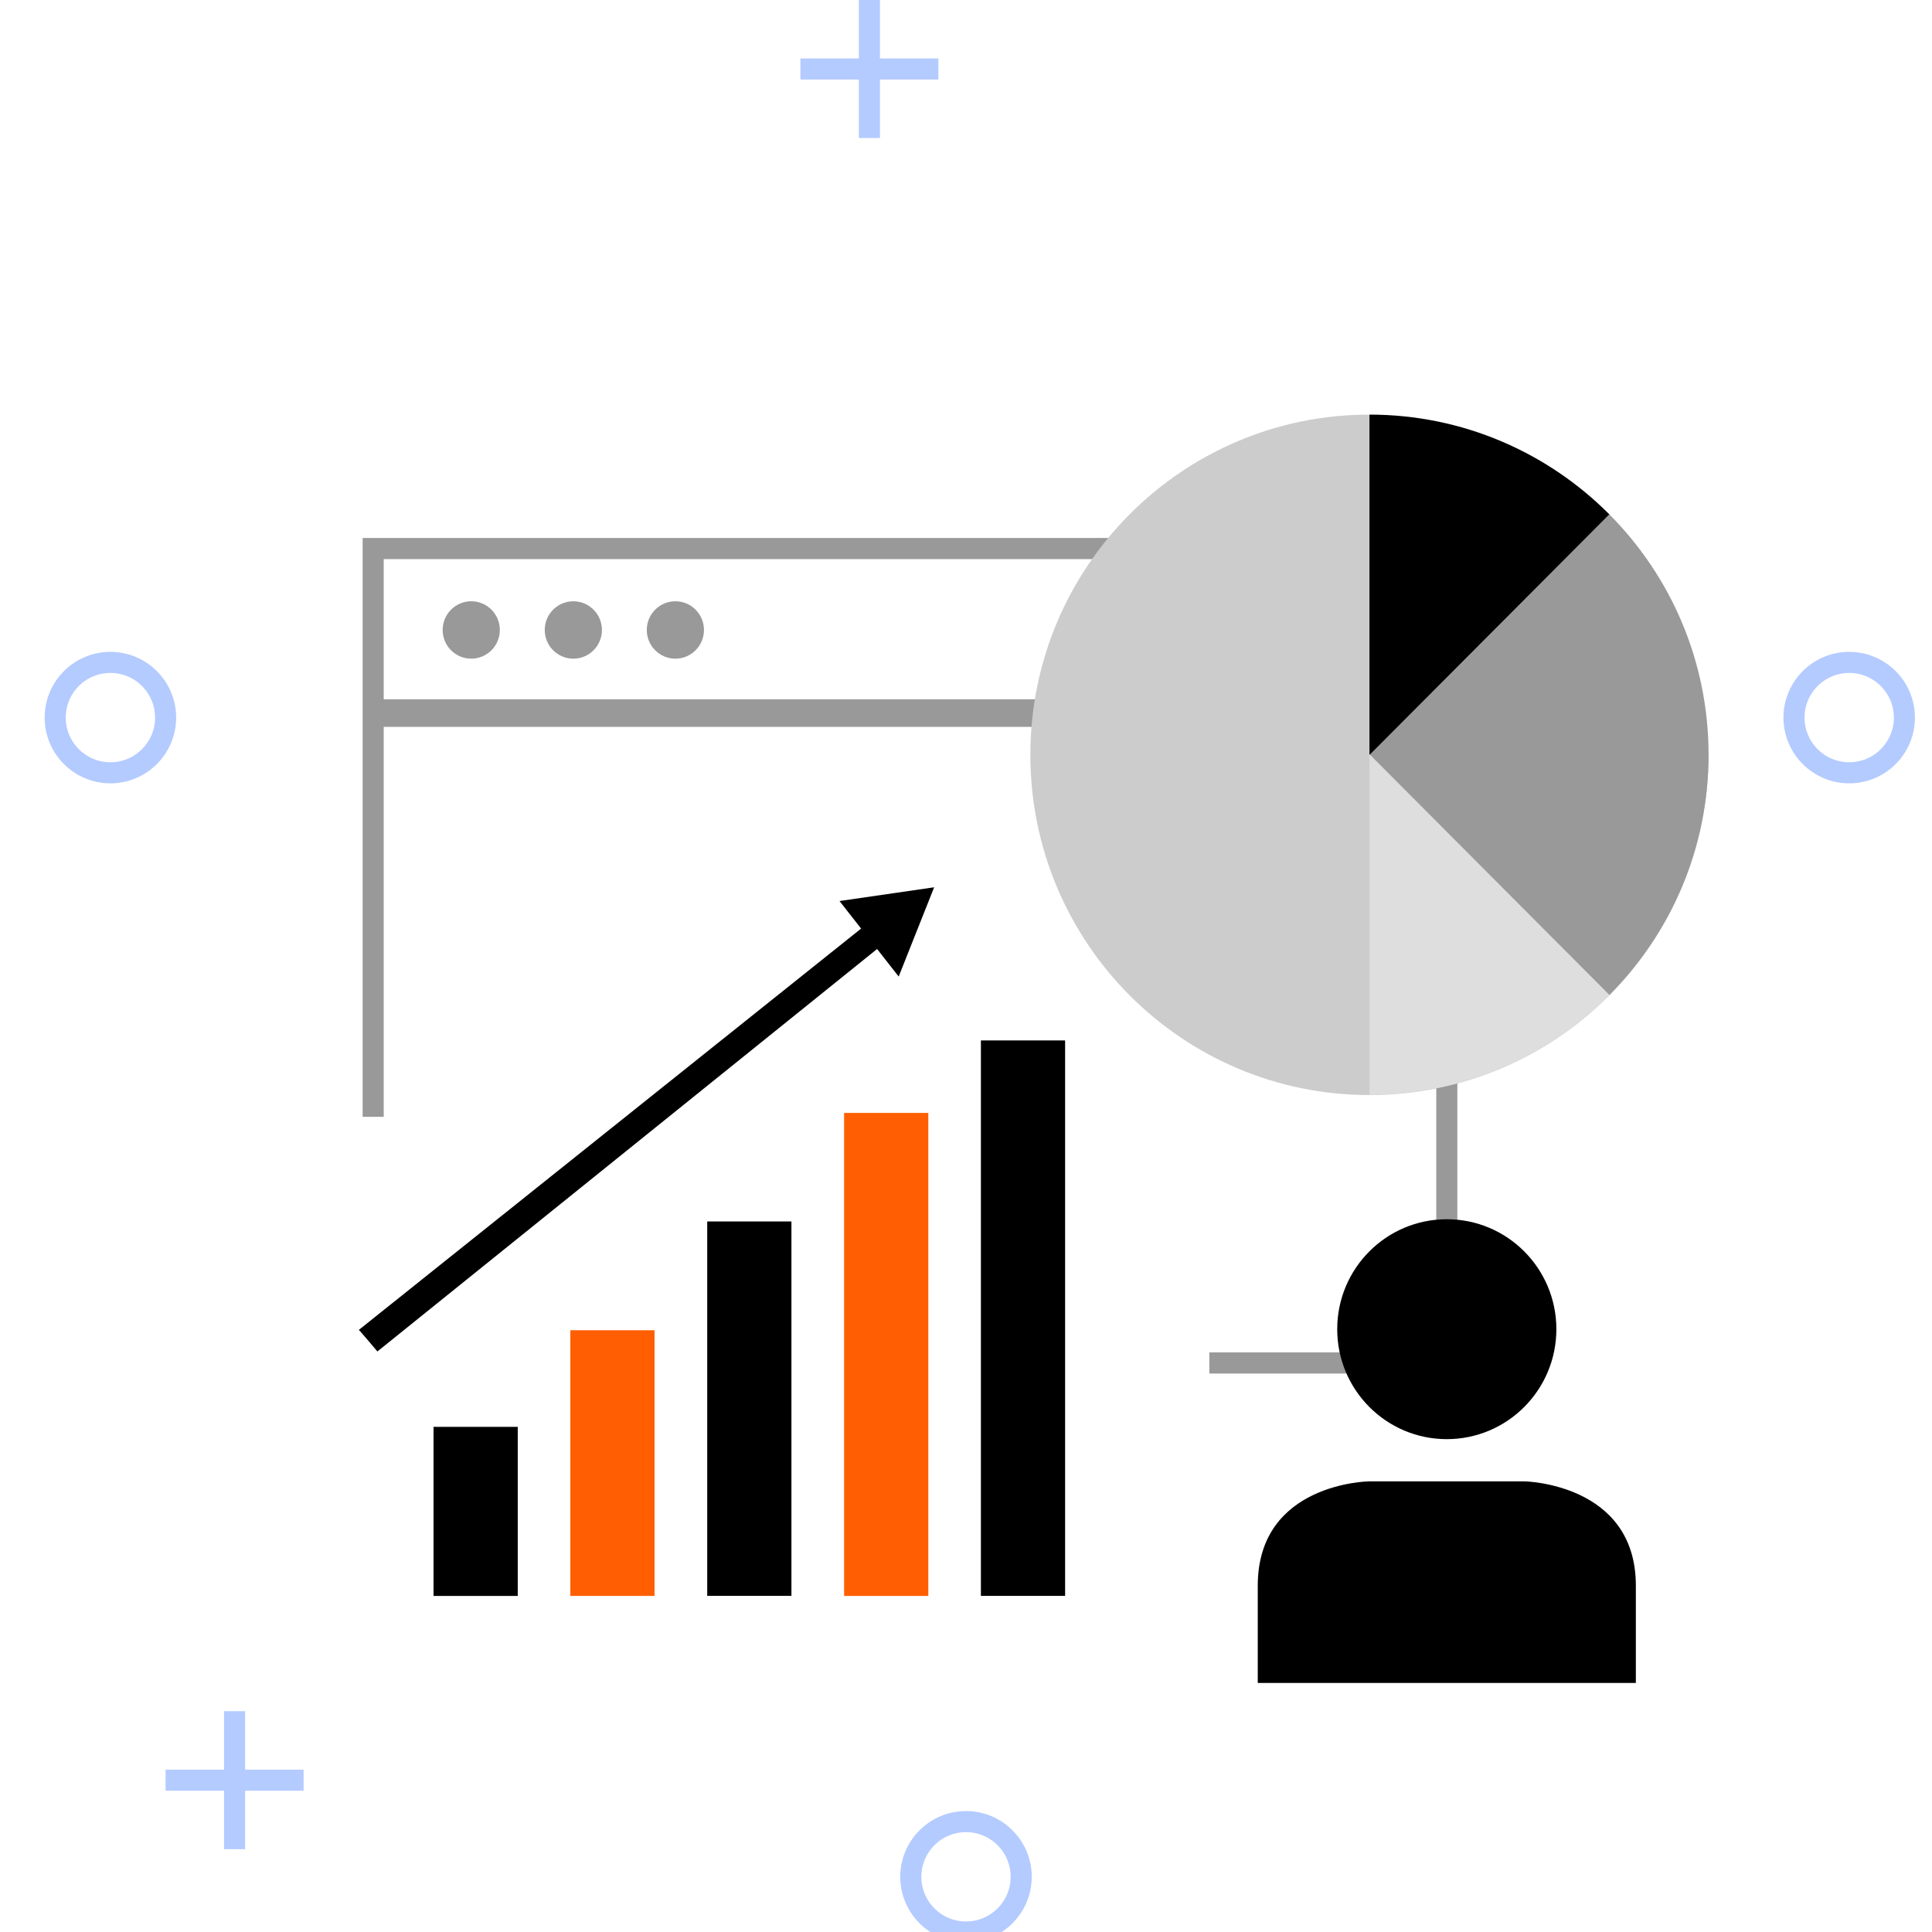 <?xml version="1.0" encoding="UTF-8"?>
<svg width="70px" height="70px" viewBox="0 0 70 70" version="1.1" xmlns="http://www.w3.org/2000/svg" xmlns:xlink="http://www.w3.org/1999/xlink">
    <!-- Generator: Sketch 55.2 (78181) - https://sketchapp.com -->
    <title>service_3</title>
    <desc>Created with Sketch.</desc>
    <g id="service_3" stroke="none" stroke-width="1" fill="none" fill-rule="evenodd">
        <g id="Group-7" transform="translate(2, 0)">
            <path d="M4,26 C4,27.104 3.104,28 2,28 C0.897,28 0,27.104 0,26 C0,24.896 0.897,24 2,24 C3.104,24 4,24.896 4,26 Z" id="Stroke-1-Copy-8" stroke="#B4CBFF" stroke-width="0.764"></path>
            <path d="M67,26 C67,27.104 66.104,28 65,28 C63.897,28 63,27.104 63,26 C63,24.896 63.897,24 65,24 C66.104,24 67,24.896 67,26 Z" id="Stroke-1-Copy-7" stroke="#B4CBFF" stroke-width="0.764"></path>
            <path d="M29.5,2.5 L29.5,1.0658141e-13 L29.5,2.5 L32,2.5 L29.5,2.5 Z M29.5,2.5 L29.5,5 L29.5,2.5 L27,2.5 L29.5,2.5 Z" id="Combined-Shape-Copy-5" stroke="#B4CBFF" stroke-width="0.764"></path>
            <path d="M6.5,64.5 L6.5,62 L6.5,64.5 L9,64.5 L6.5,64.5 Z M6.5,64.5 L6.5,67 L6.5,64.5 L4,64.5 L6.5,64.5 Z" id="Combined-Shape-Copy-4" stroke="#B4CBFF" stroke-width="0.764"></path>
            <rect id="Rectangle" fill="#000000" fill-rule="nonzero" x="13.708" y="51.698" width="3.051" height="6.126"></rect>
            <rect id="Rectangle" fill="#FF5F02" fill-rule="nonzero" x="18.664" y="48.197" width="3.051" height="9.626"></rect>
            <rect id="Rectangle" fill="#000000" fill-rule="nonzero" x="23.624" y="44.256" width="3.051" height="13.564"></rect>
            <rect id="Rectangle" fill="#FF5F02" fill-rule="nonzero" x="28.583" y="40.323" width="3.051" height="17.501"></rect>
            <rect id="Rectangle" fill="#000000" fill-rule="nonzero" x="33.54" y="37.697" width="3.051" height="20.125"></rect>
            <path d="M31.846,32.148 L28.417,32.646 L29.199,33.644 L11,48.186 C11.028,48.196 11.674,48.966 11.674,48.966 L29.779,34.384 L30.561,35.382 L31.846,32.148 L31.846,32.148 Z" id="Path" fill="#000000" fill-rule="nonzero"></path>
            <polygon id="Path" fill="#999999" fill-rule="nonzero" points="11.903 40.464 11.139 40.464 11.139 19.492 40.482 19.492 40.482 20.258 11.903 20.258"></polygon>
            <ellipse id="Oval" fill="#999999" fill-rule="nonzero" cx="15.074" cy="22.825" rx="1.036" ry="1.04"></ellipse>
            <ellipse id="Oval" fill="#999999" fill-rule="nonzero" cx="18.773" cy="22.825" rx="1.036" ry="1.04"></ellipse>
            <ellipse id="Oval" fill="#999999" fill-rule="nonzero" cx="22.47" cy="22.825" rx="1.036" ry="1.04"></ellipse>
            <rect id="Rectangle" fill="#999999" fill-rule="nonzero" x="11.521" y="25.336" width="27.154" height="1"></rect>
            <polygon id="Path" fill="#999999" fill-rule="nonzero" points="50.803 49.766 41.817 49.766 41.817 49 50.039 49 50.039 38.236 50.803 38.236"></polygon>
            <path d="M47.618,15.022 C40.832,15.022 35.332,20.541 35.332,27.349 C35.332,34.157 40.832,39.676 47.618,39.676 C54.4,39.676 59.9,34.162 59.904,27.358 L47.618,27.358 L47.618,15.022 Z" id="Path" fill="#CCCCCC" fill-rule="nonzero"></path>
            <path d="M56.31,18.637 L47.618,27.358 L59.904,27.358 C59.904,27.355 59.905,27.352 59.905,27.349 C59.904,23.947 58.531,20.868 56.31,18.637 Z" id="Path" fill="#999999" fill-rule="nonzero"></path>
            <path d="M47.618,15.022 L47.618,27.358 L56.31,18.637 C54.086,16.403 51.013,15.022 47.618,15.022 Z" id="Path" fill="#000000" fill-rule="nonzero"></path>
            <path d="M56.31,36.052 L47.618,27.331 L59.904,27.331 C59.904,27.335 59.905,27.338 59.905,27.341 C59.904,30.742 58.531,33.822 56.31,36.052 Z" id="Path" fill="#999999" fill-rule="nonzero"></path>
            <path d="M47.618,39.667 L47.618,27.331 L56.31,36.052 C54.086,38.286 51.013,39.667 47.618,39.667 Z" id="Path" fill="#DEDEDE" fill-rule="nonzero"></path>
            <ellipse id="Oval" fill="#000000" fill-rule="nonzero" cx="50.42" cy="48.159" rx="3.97" ry="3.984"></ellipse>
            <path d="M57.27,60.977 C57.27,60.977 57.27,61.163 57.27,57.451 C57.27,53.74 53.231,53.672 53.231,53.672 L47.61,53.672 C47.61,53.672 43.571,53.717 43.571,57.451 C43.571,61.164 43.571,60.977 43.571,60.977 L57.27,60.977 Z" id="Path" fill="#000000" fill-rule="nonzero"></path>
        </g>
        <path d="M37,68 C37,69.104 36.104,70 35,70 C33.897,70 33,69.104 33,68 C33,66.896 33.897,66 35,66 C36.104,66 37,66.896 37,68 Z" id="Stroke-1-Copy-4" stroke="#B4CBFF" stroke-width="0.764"></path>
    </g>
</svg>